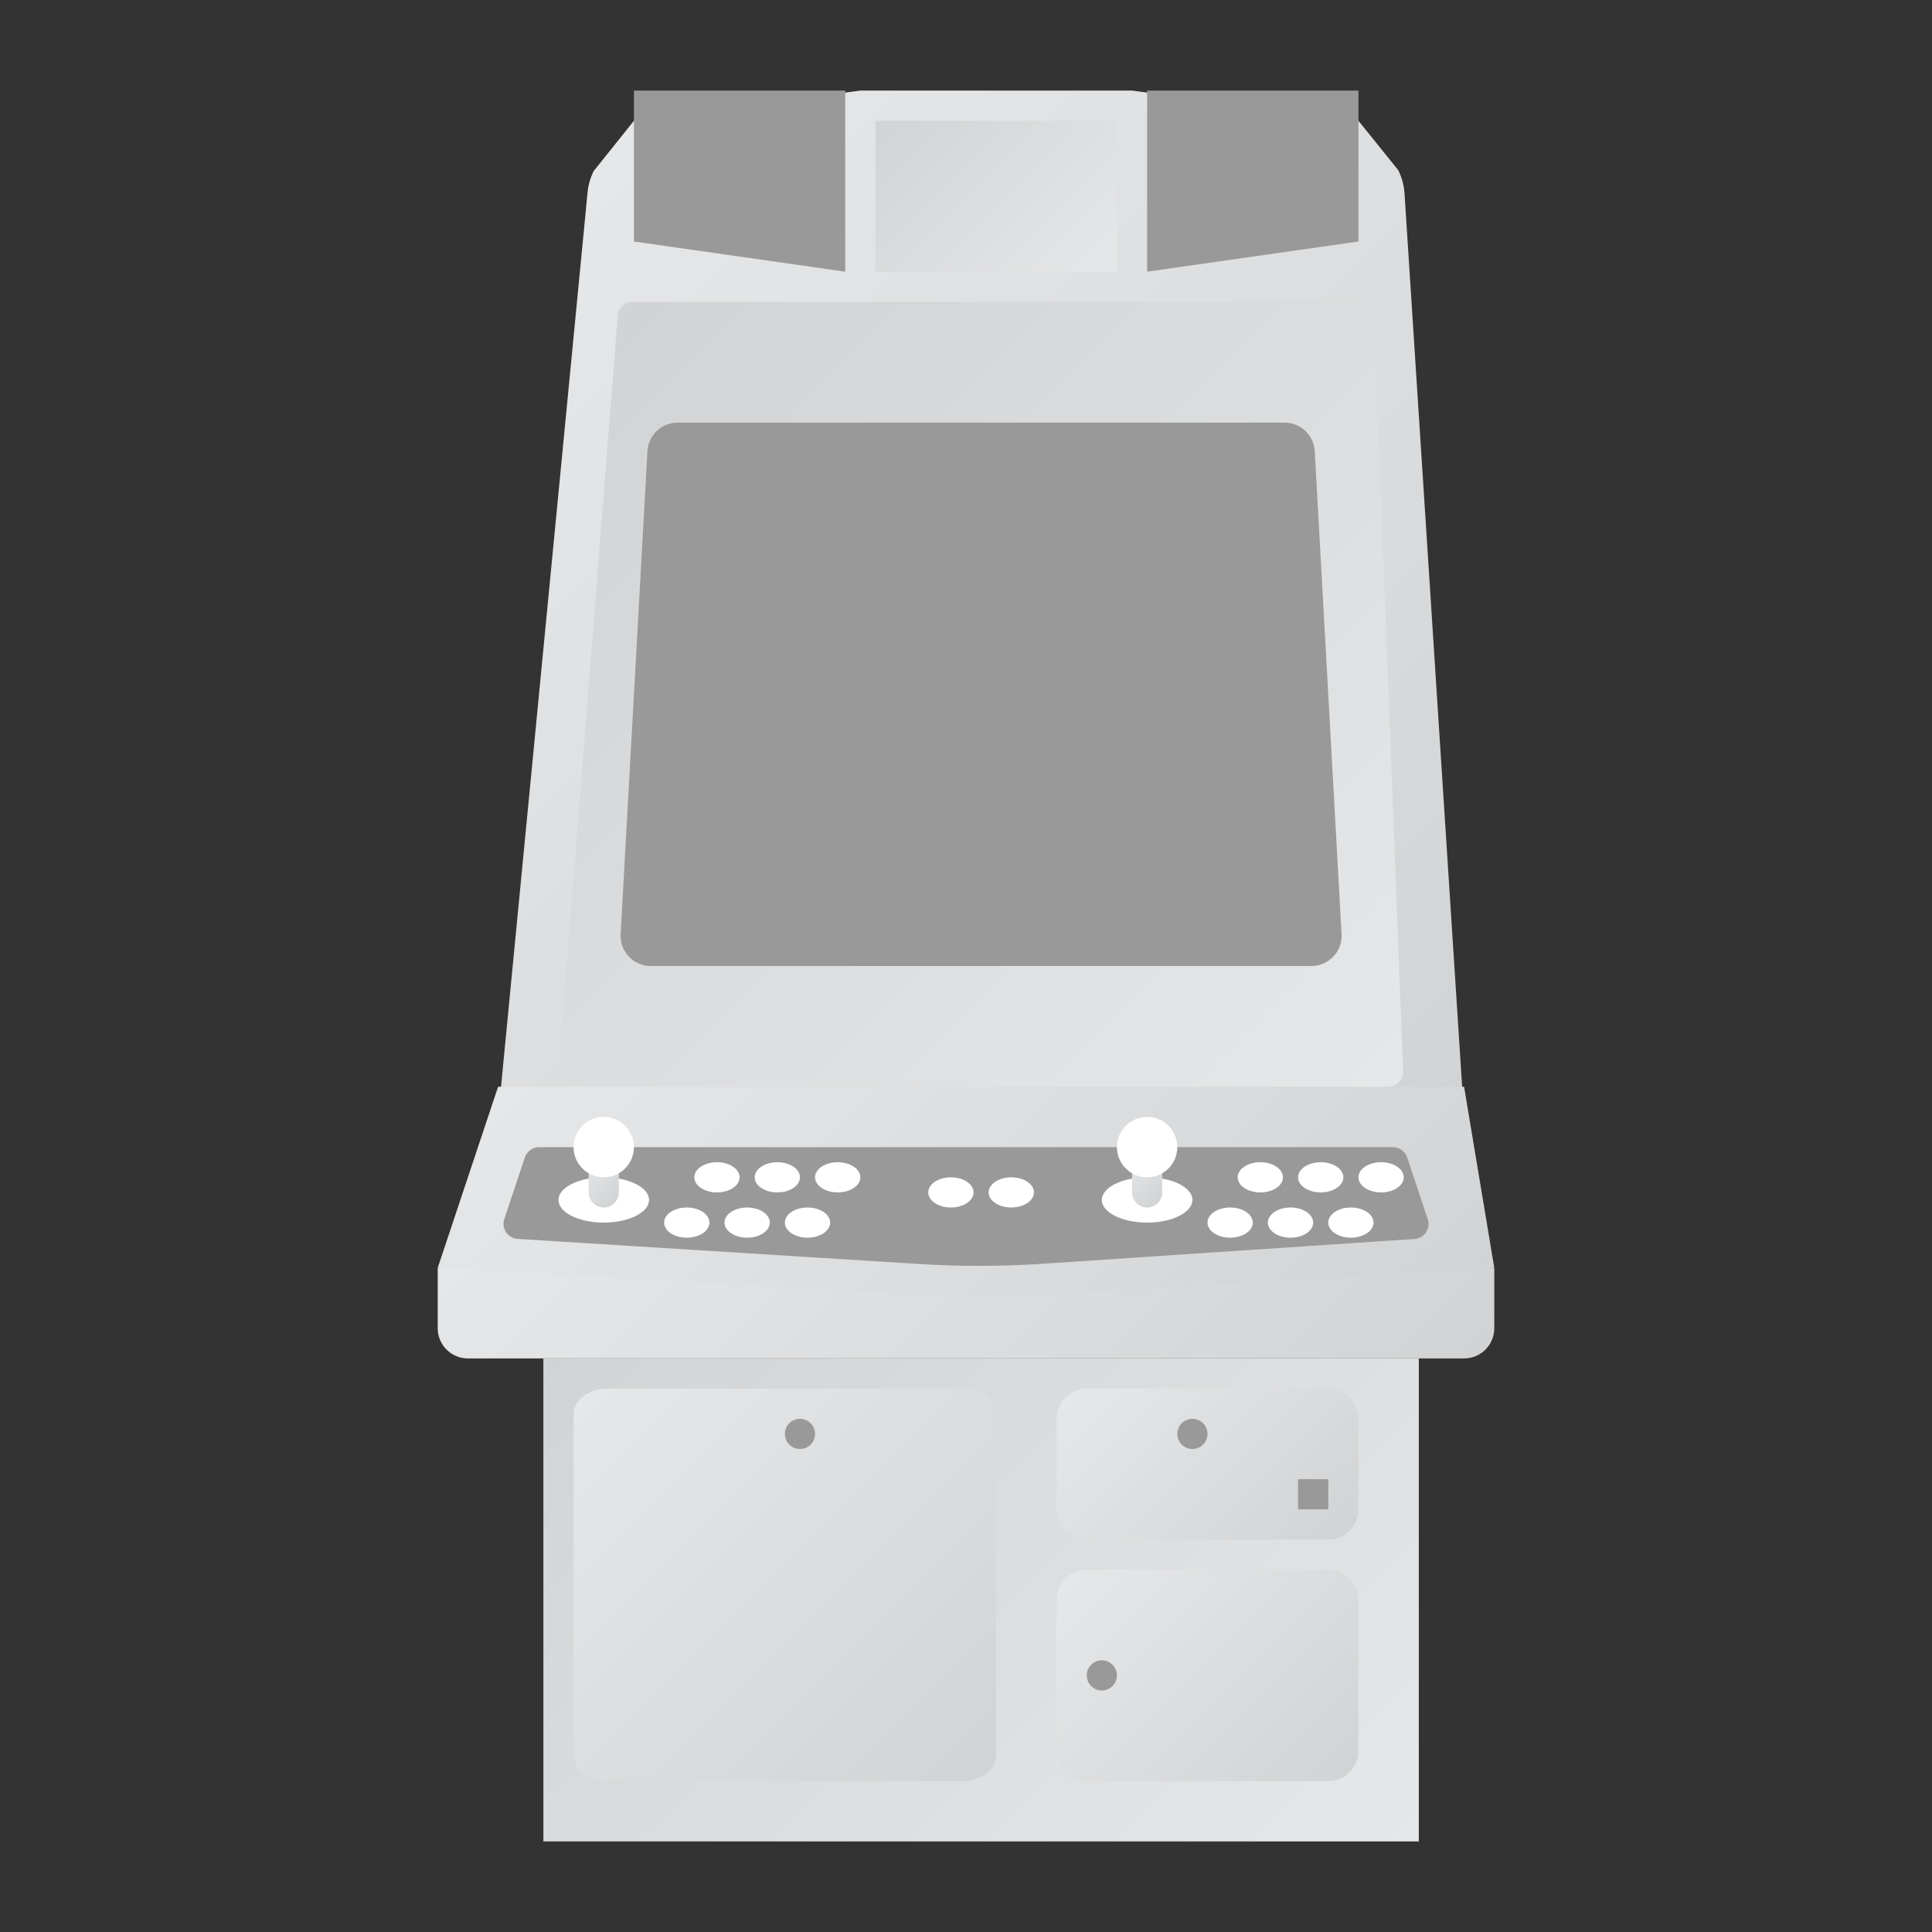 <?xml version="1.0" encoding="UTF-8" standalone="no"?>
<svg
   xmlns:dc="http://purl.org/dc/elements/1.1/"
   xmlns:cc="http://creativecommons.org/ns#"
   xmlns:rdf="http://www.w3.org/1999/02/22-rdf-syntax-ns#"
   xmlns:svg="http://www.w3.org/2000/svg"
   xmlns="http://www.w3.org/2000/svg"
   viewBox="0 0 320 320"
   height="320"
   width="320"
   xml:space="preserve"
   version="1.1"
   id="svg2"><rect x="0" y="0" width="320" height="320" fill="#333333" stroke="none"/><defs
     id="defs6"><clipPath
       id="clipPath16"
       clipPathUnits="userSpaceOnUse"><path
         id="path18"
         d="m 188,12 -116,0 0,64 116,0 0,-64 z" /></clipPath><linearGradient
       id="linearGradient24"
       spreadMethod="pad"
       gradientTransform="matrix(-90,90,90,90,175,-1)"
       gradientUnits="userSpaceOnUse"
       y2="0"
       x2="1"
       y1="0"
       x1="0"><stop
         id="stop26"
         offset="0"
         style="stop-opacity:1;stop-color:#e6e7e8" /><stop
         id="stop28"
         offset="1"
         style="stop-opacity:1;stop-color:#d1d3d4" /></linearGradient><clipPath
       id="clipPath36"
       clipPathUnits="userSpaceOnUse"><path
         id="path38"
         d="m 144,72 c -2.201,0 -4,-1.8 -4,-4 l 0,0 0,-12 c 0,-2.2 1.799,-4 4,-4 l 0,0 32,0 c 2.2,0 4,1.8 4,4 l 0,0 0,12 c 0,2.2 -1.8,4 -4,4 l 0,0 -32,0 z" /></clipPath><linearGradient
       id="linearGradient44"
       spreadMethod="pad"
       gradientTransform="matrix(27.65,-27.65,-27.65,-27.65,146.175,75.825)"
       gradientUnits="userSpaceOnUse"
       y2="0"
       x2="1"
       y1="0"
       x1="0"><stop
         id="stop46"
         offset="0"
         style="stop-opacity:1;stop-color:#e6e7e8" /><stop
         id="stop48"
         offset="1"
         style="stop-opacity:1;stop-color:#d1d3d4" /></linearGradient><clipPath
       id="clipPath56"
       clipPathUnits="userSpaceOnUse"><path
         id="path58"
         d="m 144,48 c -2.201,0 -4,-1.799 -4,-4 l 0,0 0,-20 c 0,-2.2 1.799,-4 4,-4 l 0,0 32,0 c 2.2,0 4,1.8 4,4 l 0,0 0,20 c 0,2.201 -1.8,4 -4,4 l 0,0 -32,0 z" /></clipPath><linearGradient
       id="linearGradient64"
       spreadMethod="pad"
       gradientTransform="matrix(31.65,-31.65,-31.65,-31.65,144.175,49.825)"
       gradientUnits="userSpaceOnUse"
       y2="0"
       x2="1"
       y1="0"
       x1="0"><stop
         id="stop66"
         offset="0"
         style="stop-opacity:1;stop-color:#e6e7e8" /><stop
         id="stop68"
         offset="1"
         style="stop-opacity:1;stop-color:#d1d3d4" /></linearGradient><clipPath
       id="clipPath76"
       clipPathUnits="userSpaceOnUse"><path
         id="path78"
         d="m 114,244 -30,-4 -5.335,-6.671 c -0.44,-0.879 -0.713,-1.83 -0.808,-2.808 l 0,0 L 66,108 l 128,0 -7.895,122.385 c -0.07,1.065 -0.351,2.107 -0.828,3.062 l 0,0 L 180,240 l -30,4 -36,0 z" /></clipPath><linearGradient
       id="linearGradient84"
       spreadMethod="pad"
       gradientTransform="matrix(121,-121,-121,-121,70.5,226.5)"
       gradientUnits="userSpaceOnUse"
       y2="0"
       x2="1"
       y1="0"
       x1="0"><stop
         id="stop86"
         offset="0"
         style="stop-opacity:1;stop-color:#e6e7e8" /><stop
         id="stop88"
         offset="1"
         style="stop-opacity:1;stop-color:#d1d3d4" /></linearGradient><clipPath
       id="clipPath96"
       clipPathUnits="userSpaceOnUse"><path
         id="path98"
         d="m 58,88 0,-8 c 0,-2.209 1.791,-4 4,-4 l 0,0 132,0 c 2.209,0 4,1.791 4,4 l 0,0 0,8 -140,0 z" /></clipPath><linearGradient
       id="linearGradient104"
       spreadMethod="pad"
       gradientTransform="matrix(74.828,-74.828,-74.828,-74.828,90.586,120.586)"
       gradientUnits="userSpaceOnUse"
       y2="0"
       x2="1"
       y1="0"
       x1="0"><stop
         id="stop106"
         offset="0"
         style="stop-opacity:1;stop-color:#e6e7e8" /><stop
         id="stop108"
         offset="1"
         style="stop-opacity:1;stop-color:#d1d3d4" /></linearGradient><clipPath
       id="clipPath116"
       clipPathUnits="userSpaceOnUse"><path
         id="path118"
         d="m 66,112 -8,-24 72,-4 68,4 -4,24 -128,0 z" /></clipPath><linearGradient
       id="linearGradient124"
       spreadMethod="pad"
       gradientTransform="matrix(78,-78,-78,-78,90,136)"
       gradientUnits="userSpaceOnUse"
       y2="0"
       x2="1"
       y1="0"
       x1="0"><stop
         id="stop126"
         offset="0"
         style="stop-opacity:1;stop-color:#e6e7e8" /><stop
         id="stop128"
         offset="1"
         style="stop-opacity:1;stop-color:#d1d3d4" /></linearGradient><clipPath
       id="clipPath136"
       clipPathUnits="userSpaceOnUse"><path
         id="path138"
         d="M 0,256 256,256 256,0 0,0 0,256 Z" /></clipPath><clipPath
       id="clipPath212"
       clipPathUnits="userSpaceOnUse"><path
         id="path214"
         d="m 78,102 0,-4 c 0,-1.1 0.9,-2 2,-2 l 0,0 c 1.1,0 2,0.9 2,2 l 0,0 0,4 c 0,1.1 -0.9,2 -2,2 l 0,0 c -1.1,0 -2,-0.9 -2,-2" /></clipPath><linearGradient
       id="linearGradient220"
       spreadMethod="pad"
       gradientTransform="matrix(4.825,-4.825,-4.825,-4.825,77.588,102.412)"
       gradientUnits="userSpaceOnUse"
       y2="0"
       x2="1"
       y1="0"
       x1="0"><stop
         id="stop222"
         offset="0"
         style="stop-opacity:1;stop-color:#e6e7e8" /><stop
         id="stop224"
         offset="1"
         style="stop-opacity:1;stop-color:#d1d3d4" /></linearGradient><clipPath
       id="clipPath232"
       clipPathUnits="userSpaceOnUse"><path
         id="path234"
         d="M 0,256 256,256 256,0 0,0 0,256 Z" /></clipPath><clipPath
       id="clipPath244"
       clipPathUnits="userSpaceOnUse"><path
         id="path246"
         d="m 150,102 0,-4 c 0,-1.1 0.9,-2 2,-2 l 0,0 c 1.1,0 2,0.9 2,2 l 0,0 0,4 c 0,1.1 -0.9,2 -2,2 l 0,0 c -1.1,0 -2,-0.9 -2,-2" /></clipPath><linearGradient
       id="linearGradient252"
       spreadMethod="pad"
       gradientTransform="matrix(4.825,-4.825,-4.825,-4.825,149.587,102.412)"
       gradientUnits="userSpaceOnUse"
       y2="0"
       x2="1"
       y1="0"
       x1="0"><stop
         id="stop254"
         offset="0"
         style="stop-opacity:1;stop-color:#e6e7e8" /><stop
         id="stop256"
         offset="1"
         style="stop-opacity:1;stop-color:#d1d3d4" /></linearGradient><clipPath
       id="clipPath264"
       clipPathUnits="userSpaceOnUse"><path
         id="path266"
         d="M 0,256 256,256 256,0 0,0 0,256 Z" /></clipPath><clipPath
       id="clipPath276"
       clipPathUnits="userSpaceOnUse"><path
         id="path278"
         d="m 83.849,216 c -1.044,0 -1.912,-0.803 -1.993,-1.843 l 0,0 -7.696,-98.004 C 74.073,113.886 75.887,112 78.157,112 l 0,0 105.765,0 c 1.134,0 2.042,0.944 1.998,2.077 l 0,0 -3.846,100 c -0.042,1.074 -0.924,1.923 -1.998,1.923 l 0,0 -96.227,0 z" /></clipPath><linearGradient
       id="linearGradient284"
       spreadMethod="pad"
       gradientTransform="matrix(-102.865,102.865,102.865,102.865,182.726,109.976)"
       gradientUnits="userSpaceOnUse"
       y2="0"
       x2="1"
       y1="0"
       x1="0"><stop
         id="stop286"
         offset="0"
         style="stop-opacity:1;stop-color:#e6e7e8" /><stop
         id="stop288"
         offset="1"
         style="stop-opacity:1;stop-color:#d1d3d4" /></linearGradient><clipPath
       id="clipPath296"
       clipPathUnits="userSpaceOnUse"><path
         id="path298"
         d="M 0,256 256,256 256,0 0,0 0,256 Z" /></clipPath><clipPath
       id="clipPath316"
       clipPathUnits="userSpaceOnUse"><path
         id="path318"
         d="m 116,220 32,0 0,20.001 -32,0 0,-20.001 z" /></clipPath><linearGradient
       id="linearGradient324"
       spreadMethod="pad"
       gradientTransform="matrix(-26,26,26,26,145,217)"
       gradientUnits="userSpaceOnUse"
       y2="0"
       x2="1"
       y1="0"
       x1="0"><stop
         id="stop326"
         offset="0"
         style="stop-opacity:1;stop-color:#e6e7e8" /><stop
         id="stop328"
         offset="1"
         style="stop-opacity:1;stop-color:#d1d3d4" /></linearGradient><clipPath
       id="clipPath336"
       clipPathUnits="userSpaceOnUse"><path
         id="path338"
         d="M 80.453,72 C 77.998,72 76,70.476 76,68.604 l 0,0 0,-45.208 C 76,21.523 77.998,20 80.453,20 l 0,0 47.094,0 c 2.455,0 4.453,1.523 4.453,3.396 l 0,0 0,45.208 C 132,70.476 130.002,72 127.547,72 l 0,0 -47.094,0 z" /></clipPath><linearGradient
       id="linearGradient344"
       spreadMethod="pad"
       gradientTransform="matrix(51.749,-51.749,-51.749,-51.749,78.125,71.875)"
       gradientUnits="userSpaceOnUse"
       y2="0"
       x2="1"
       y1="0"
       x1="0"><stop
         id="stop346"
         offset="0"
         style="stop-opacity:1;stop-color:#e6e7e8" /><stop
         id="stop348"
         offset="1"
         style="stop-opacity:1;stop-color:#d1d3d4" /></linearGradient><clipPath
       id="clipPath356"
       clipPathUnits="userSpaceOnUse"><path
         id="path358"
         d="M 0,256 256,256 256,0 0,0 0,256 Z" /></clipPath></defs><g
     transform="matrix(1.25,0,0,-1.25,0,320)"
     id="g10"><g
       id="g12"><g
         clip-path="url(#clipPath16)"
         id="g14"><g
           id="g20"><g
             id="g22"><path
               id="path30"
               style="fill:url(#linearGradient24);stroke:none"
               d="m 188,12 -116,0 0,64 116,0 0,-64 z" /></g></g></g></g><g
       id="g32"><g
         clip-path="url(#clipPath36)"
         id="g34"><g
           id="g40"><g
             id="g42"><path
               id="path50"
               style="fill:url(#linearGradient44);stroke:none"
               d="m 144,72 c -2.201,0 -4,-1.8 -4,-4 l 0,0 0,-12 c 0,-2.2 1.799,-4 4,-4 l 0,0 32,0 c 2.2,0 4,1.8 4,4 l 0,0 0,12 c 0,2.2 -1.8,4 -4,4 l 0,0 -32,0 z" /></g></g></g></g><g
       id="g52"><g
         clip-path="url(#clipPath56)"
         id="g54"><g
           id="g60"><g
             id="g62"><path
               id="path70"
               style="fill:url(#linearGradient64);stroke:none"
               d="m 144,48 c -2.201,0 -4,-1.799 -4,-4 l 0,0 0,-20 c 0,-2.2 1.799,-4 4,-4 l 0,0 32,0 c 2.2,0 4,1.8 4,4 l 0,0 0,20 c 0,2.201 -1.8,4 -4,4 l 0,0 -32,0 z" /></g></g></g></g><g
       id="g72"><g
         clip-path="url(#clipPath76)"
         id="g74"><g
           id="g80"><g
             id="g82"><path
               id="path90"
               style="fill:url(#linearGradient84);stroke:none"
               d="m 114,244 -30,-4 -5.335,-6.671 c -0.44,-0.879 -0.713,-1.83 -0.808,-2.808 l 0,0 L 66,108 l 128,0 -7.895,122.385 c -0.07,1.065 -0.351,2.107 -0.828,3.062 l 0,0 L 180,240 l -30,4 -36,0 z" /></g></g></g></g><g
       id="g92"><g
         clip-path="url(#clipPath96)"
         id="g94"><g
           id="g100"><g
             id="g102"><path
               id="path110"
               style="fill:url(#linearGradient104);stroke:none"
               d="m 58,88 0,-8 c 0,-2.209 1.791,-4 4,-4 l 0,0 132,0 c 2.209,0 4,1.791 4,4 l 0,0 0,8 -140,0 z" /></g></g></g></g><g
       id="g112"><g
         clip-path="url(#clipPath116)"
         id="g114"><g
           id="g120"><g
             id="g122"><path
               id="path130"
               style="fill:url(#linearGradient124);stroke:none"
               d="m 66,112 -8,-24 72,-4 68,4 -4,24 -128,0 z" /></g></g></g></g><g
       id="g132"><g
         clip-path="url(#clipPath136)"
         id="g134"><g
           transform="translate(69.544,102.633)"
           id="g140"><path
             id="path142"
             style="fill:#999999;fill-opacity:1;fill-rule:nonzero;stroke:none"
             d="m 0,0 -2.722,-8.166 c -0.415,-1.246 0.462,-2.547 1.773,-2.629 l 53.155,-3.322 c 5.494,-0.344 11.005,-0.332 16.498,0.034 l 49.169,3.278 c 1.307,0.087 2.179,1.386 1.765,2.628 L 116.912,0 c -0.272,0.816 -1.037,1.367 -1.897,1.367 l -113.118,0 C 1.037,1.367 0.272,0.816 0,0" /></g><g
           transform="translate(186,100)"
           id="g144"><path
             id="path146"
             style="fill:#ffffff;fill-opacity:1;fill-rule:nonzero;stroke:none"
             d="m 0,0 c 0,-1.104 -1.343,-2 -3,-2 -1.657,0 -3,0.896 -3,2 0,1.104 1.343,2 3,2 1.657,0 3,-0.896 3,-2" /></g><g
           transform="translate(182,94)"
           id="g148"><path
             id="path150"
             style="fill:#ffffff;fill-opacity:1;fill-rule:nonzero;stroke:none"
             d="m 0,0 c 0,-1.104 -1.343,-2 -3,-2 -1.657,0 -3,0.896 -3,2 0,1.104 1.343,2 3,2 1.657,0 3,-0.896 3,-2" /></g><g
           transform="translate(178,100)"
           id="g152"><path
             id="path154"
             style="fill:#ffffff;fill-opacity:1;fill-rule:nonzero;stroke:none"
             d="m 0,0 c 0,-1.104 -1.343,-2 -3,-2 -1.657,0 -3,0.896 -3,2 0,1.104 1.343,2 3,2 1.657,0 3,-0.896 3,-2" /></g><g
           transform="translate(174,94)"
           id="g156"><path
             id="path158"
             style="fill:#ffffff;fill-opacity:1;fill-rule:nonzero;stroke:none"
             d="m 0,0 c 0,-1.104 -1.343,-2 -3,-2 -1.657,0 -3,0.896 -3,2 0,1.104 1.343,2 3,2 1.657,0 3,-0.896 3,-2" /></g><g
           transform="translate(170,100)"
           id="g160"><path
             id="path162"
             style="fill:#ffffff;fill-opacity:1;fill-rule:nonzero;stroke:none"
             d="m 0,0 c 0,-1.104 -1.343,-2 -3,-2 -1.657,0 -3,0.896 -3,2 0,1.104 1.343,2 3,2 1.657,0 3,-0.896 3,-2" /></g><g
           transform="translate(137,98)"
           id="g164"><path
             id="path166"
             style="fill:#ffffff;fill-opacity:1;fill-rule:nonzero;stroke:none"
             d="m 0,0 c 0,-1.104 -1.343,-2 -3,-2 -1.657,0 -3,0.896 -3,2 0,1.104 1.343,2 3,2 1.657,0 3,-0.896 3,-2" /></g><g
           transform="translate(129,98)"
           id="g168"><path
             id="path170"
             style="fill:#ffffff;fill-opacity:1;fill-rule:nonzero;stroke:none"
             d="m 0,0 c 0,-1.104 -1.343,-2 -3,-2 -1.657,0 -3,0.896 -3,2 0,1.104 1.343,2 3,2 1.657,0 3,-0.896 3,-2" /></g><g
           transform="translate(166,94)"
           id="g172"><path
             id="path174"
             style="fill:#ffffff;fill-opacity:1;fill-rule:nonzero;stroke:none"
             d="m 0,0 c 0,-1.104 -1.343,-2 -3,-2 -1.657,0 -3,0.896 -3,2 0,1.104 1.343,2 3,2 1.657,0 3,-0.896 3,-2" /></g><g
           transform="translate(114,100)"
           id="g176"><path
             id="path178"
             style="fill:#ffffff;fill-opacity:1;fill-rule:nonzero;stroke:none"
             d="m 0,0 c 0,-1.104 -1.343,-2 -3,-2 -1.657,0 -3,0.896 -3,2 0,1.104 1.343,2 3,2 1.657,0 3,-0.896 3,-2" /></g><g
           transform="translate(110,94)"
           id="g180"><path
             id="path182"
             style="fill:#ffffff;fill-opacity:1;fill-rule:nonzero;stroke:none"
             d="m 0,0 c 0,-1.104 -1.343,-2 -3,-2 -1.657,0 -3,0.896 -3,2 0,1.104 1.343,2 3,2 1.657,0 3,-0.896 3,-2" /></g><g
           transform="translate(106,100)"
           id="g184"><path
             id="path186"
             style="fill:#ffffff;fill-opacity:1;fill-rule:nonzero;stroke:none"
             d="m 0,0 c 0,-1.104 -1.343,-2 -3,-2 -1.657,0 -3,0.896 -3,2 0,1.104 1.343,2 3,2 1.657,0 3,-0.896 3,-2" /></g><g
           transform="translate(102,94)"
           id="g188"><path
             id="path190"
             style="fill:#ffffff;fill-opacity:1;fill-rule:nonzero;stroke:none"
             d="m 0,0 c 0,-1.104 -1.343,-2 -3,-2 -1.657,0 -3,0.896 -3,2 0,1.104 1.343,2 3,2 1.657,0 3,-0.896 3,-2" /></g><g
           transform="translate(98,100)"
           id="g192"><path
             id="path194"
             style="fill:#ffffff;fill-opacity:1;fill-rule:nonzero;stroke:none"
             d="m 0,0 c 0,-1.104 -1.343,-2 -3,-2 -1.657,0 -3,0.896 -3,2 0,1.104 1.343,2 3,2 1.657,0 3,-0.896 3,-2" /></g><g
           transform="translate(94,94)"
           id="g196"><path
             id="path198"
             style="fill:#ffffff;fill-opacity:1;fill-rule:nonzero;stroke:none"
             d="m 0,0 c 0,-1.104 -1.343,-2 -3,-2 -1.657,0 -3,0.896 -3,2 0,1.104 1.343,2 3,2 1.657,0 3,-0.896 3,-2" /></g><g
           transform="translate(158,97)"
           id="g200"><path
             id="path202"
             style="fill:#ffffff;fill-opacity:1;fill-rule:nonzero;stroke:none"
             d="m 0,0 c 0,-1.657 -2.687,-3 -6,-3 -3.313,0 -6,1.343 -6,3 0,1.657 2.687,3 6,3 3.313,0 6,-1.343 6,-3" /></g><g
           transform="translate(86,97)"
           id="g204"><path
             id="path206"
             style="fill:#ffffff;fill-opacity:1;fill-rule:nonzero;stroke:none"
             d="m 0,0 c 0,-1.657 -2.687,-3 -6,-3 -3.313,0 -6,1.343 -6,3 0,1.657 2.687,3 6,3 3.313,0 6,-1.343 6,-3" /></g></g></g><g
       id="g208"><g
         clip-path="url(#clipPath212)"
         id="g210"><g
           id="g216"><g
             id="g218"><path
               id="path226"
               style="fill:url(#linearGradient220);stroke:none"
               d="m 78,102 0,-4 c 0,-1.1 0.9,-2 2,-2 l 0,0 c 1.1,0 2,0.9 2,2 l 0,0 0,4 c 0,1.1 -0.9,2 -2,2 l 0,0 c -1.1,0 -2,-0.9 -2,-2" /></g></g></g></g><g
       id="g228"><g
         clip-path="url(#clipPath232)"
         id="g230"><g
           transform="translate(84,104)"
           id="g236"><path
             id="path238"
             style="fill:#ffffff;fill-opacity:1;fill-rule:nonzero;stroke:none"
             d="m 0,0 c 0,-2.209 -1.791,-4 -4,-4 -2.209,0 -4,1.791 -4,4 0,2.209 1.791,4 4,4 2.209,0 4,-1.791 4,-4" /></g></g></g><g
       id="g240"><g
         clip-path="url(#clipPath244)"
         id="g242"><g
           id="g248"><g
             id="g250"><path
               id="path258"
               style="fill:url(#linearGradient252);stroke:none"
               d="m 150,102 0,-4 c 0,-1.1 0.9,-2 2,-2 l 0,0 c 1.1,0 2,0.9 2,2 l 0,0 0,4 c 0,1.1 -0.9,2 -2,2 l 0,0 c -1.1,0 -2,-0.9 -2,-2" /></g></g></g></g><g
       id="g260"><g
         clip-path="url(#clipPath264)"
         id="g262"><g
           transform="translate(156,104)"
           id="g268"><path
             id="path270"
             style="fill:#ffffff;fill-opacity:1;fill-rule:nonzero;stroke:none"
             d="m 0,0 c 0,-2.209 -1.791,-4 -4,-4 -2.209,0 -4,1.791 -4,4 0,2.209 1.791,4 4,4 2.209,0 4,-1.791 4,-4" /></g></g></g><g
       id="g272"><g
         clip-path="url(#clipPath276)"
         id="g274"><g
           id="g280"><g
             id="g282"><path
               id="path290"
               style="fill:url(#linearGradient284);stroke:none"
               d="m 83.849,216 c -1.044,0 -1.912,-0.803 -1.993,-1.843 l 0,0 -7.696,-98.004 C 74.073,113.886 75.887,112 78.157,112 l 0,0 105.765,0 c 1.134,0 2.042,0.944 1.998,2.077 l 0,0 -3.846,100 c -0.042,1.074 -0.924,1.923 -1.998,1.923 l 0,0 -96.227,0 z" /></g></g></g></g><g
       id="g292"><g
         clip-path="url(#clipPath296)"
         id="g294"><g
           transform="translate(173.772,128)"
           id="g300"><path
             id="path302"
             style="fill:#999999;fill-opacity:1;fill-rule:nonzero;stroke:none"
             d="m 0,0 -87.543,0 c -2.296,0 -4.122,1.929 -3.994,4.222 l 3.556,64 c 0.117,2.119 1.871,3.778 3.994,3.778 l 80.431,0 c 2.123,0 3.876,-1.659 3.994,-3.778 l 3.556,-64 C 4.121,1.929 2.297,0 0,0" /></g><g
           transform="translate(112,220)"
           id="g304"><path
             id="path306"
             style="fill:#999999;fill-opacity:1;fill-rule:nonzero;stroke:none"
             d="M 0,0 -28,4 -28,24 0,24 0,0 Z" /></g><g
           transform="translate(152,220)"
           id="g308"><path
             id="path310"
             style="fill:#999999;fill-opacity:1;fill-rule:nonzero;stroke:none"
             d="M 0,0 28,4 28,24 0,24 0,0 Z" /></g></g></g><g
       id="g312"><g
         clip-path="url(#clipPath316)"
         id="g314"><g
           id="g320"><g
             id="g322"><path
               id="path330"
               style="fill:url(#linearGradient324);stroke:none"
               d="m 116,220 32,0 0,20.001 -32,0 0,-20.001 z" /></g></g></g></g><g
       id="g332"><g
         clip-path="url(#clipPath336)"
         id="g334"><g
           id="g340"><g
             id="g342"><path
               id="path350"
               style="fill:url(#linearGradient344);stroke:none"
               d="M 80.453,72 C 77.998,72 76,70.476 76,68.604 l 0,0 0,-45.208 C 76,21.523 77.998,20 80.453,20 l 0,0 47.094,0 c 2.455,0 4.453,1.523 4.453,3.396 l 0,0 0,45.208 C 132,70.476 130.002,72 127.547,72 l 0,0 -47.094,0 z" /></g></g></g></g><g
       id="g352"><g
         clip-path="url(#clipPath356)"
         id="g354"><path
           id="path360"
           style="fill:#999999;fill-opacity:1;fill-rule:nonzero;stroke:none"
           d="m 176,56 -4,0 0,4 4,0 0,-4 z" /><g
           transform="translate(160,66)"
           id="g362"><path
             id="path364"
             style="fill:#999999;fill-opacity:1;fill-rule:nonzero;stroke:none"
             d="m 0,0 c 0,-1.104 -0.896,-2 -2,-2 -1.104,0 -2,0.896 -2,2 0,1.104 0.896,2 2,2 1.104,0 2,-0.896 2,-2" /></g><g
           transform="translate(108,66)"
           id="g366"><path
             id="path368"
             style="fill:#999999;fill-opacity:1;fill-rule:nonzero;stroke:none"
             d="m 0,0 c 0,-1.104 -0.896,-2 -2,-2 -1.104,0 -2,0.896 -2,2 0,1.104 0.896,2 2,2 1.104,0 2,-0.896 2,-2" /></g><g
           transform="translate(148,34)"
           id="g370"><path
             id="path372"
             style="fill:#999999;fill-opacity:1;fill-rule:nonzero;stroke:none"
             d="m 0,0 c 0,-1.104 -0.896,-2 -2,-2 -1.104,0 -2,0.896 -2,2 0,1.104 0.896,2 2,2 1.104,0 2,-0.896 2,-2" /></g></g></g></g></svg>